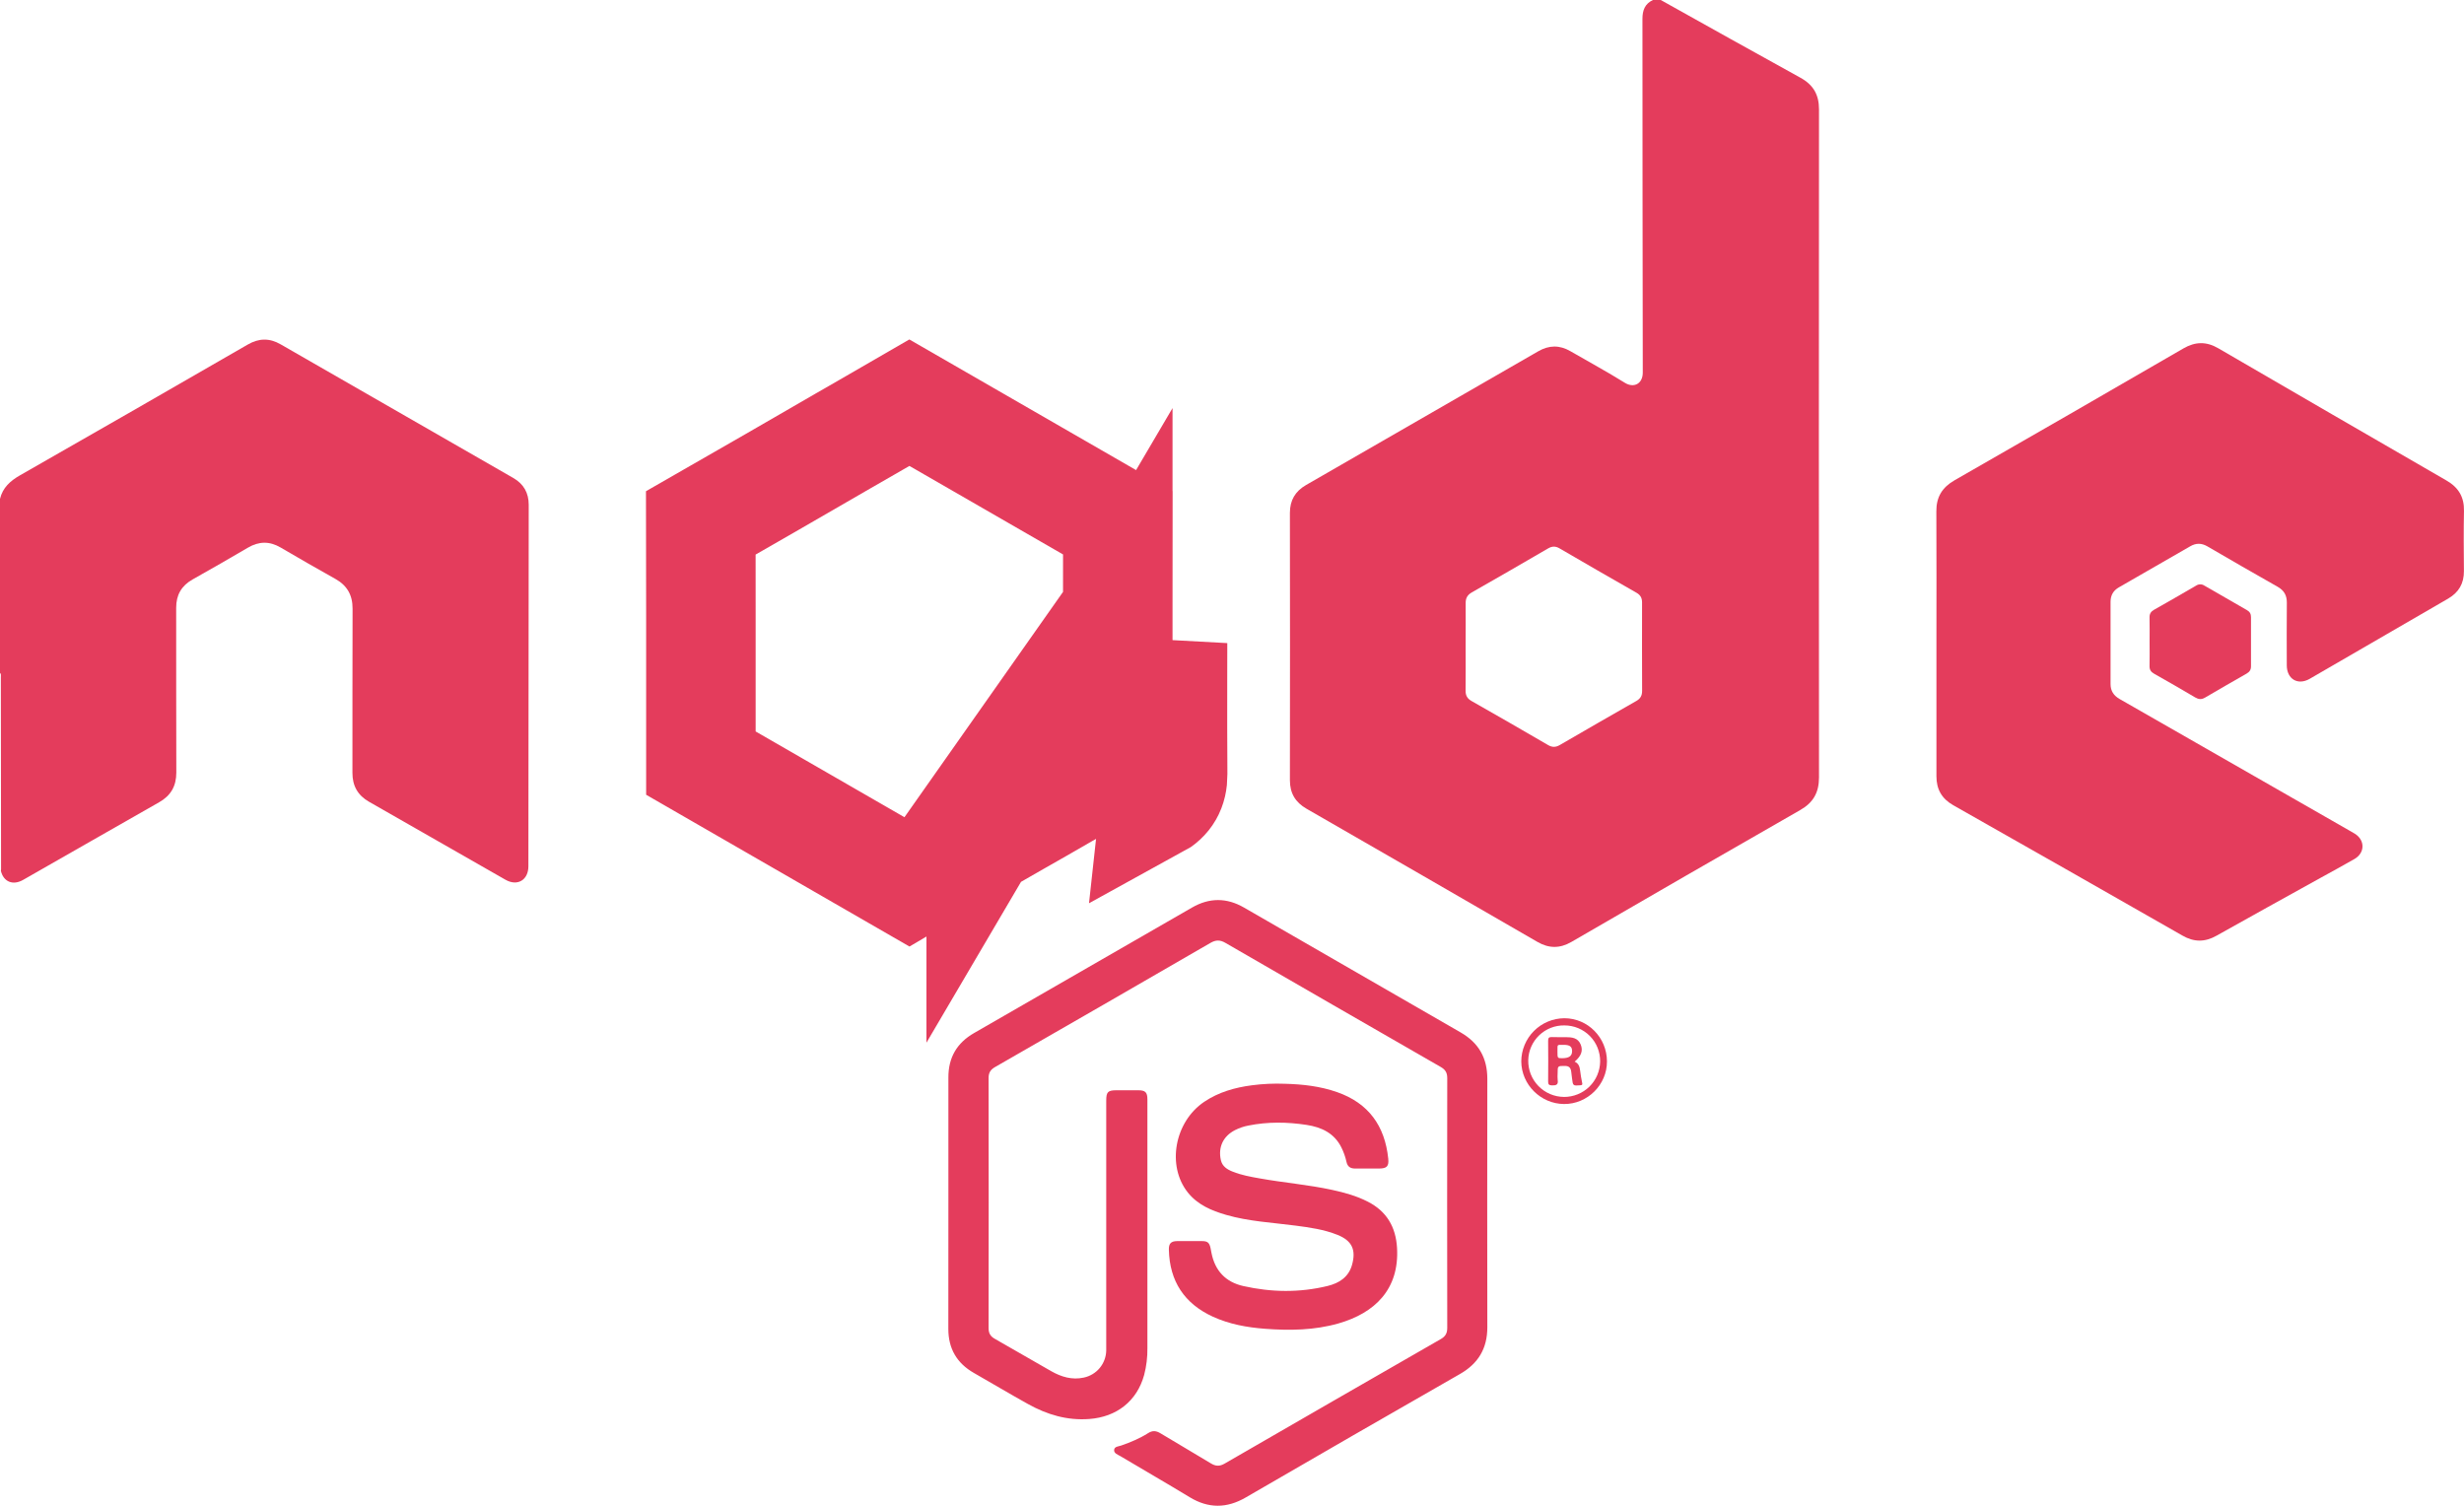 <svg width="90" height="55" viewBox="0 0 90 55" fill="none" xmlns="http://www.w3.org/2000/svg">
<g clip-path="url(#clip0_749_445)">
<path d="M60.661 0C62.36 0.947 64.055 1.9 65.759 2.837C66.232 3.096 66.442 3.458 66.441 3.996C66.434 12.129 66.434 20.262 66.441 28.394C66.441 28.948 66.232 29.316 65.753 29.589C62.962 31.186 60.176 32.792 57.395 34.406C56.973 34.649 56.574 34.646 56.153 34.402C53.345 32.777 50.534 31.156 47.721 29.539C47.311 29.303 47.114 28.969 47.115 28.494C47.12 25.241 47.12 21.988 47.115 18.735C47.115 18.274 47.308 17.945 47.705 17.716C50.533 16.09 53.36 14.462 56.184 12.832C56.582 12.602 56.968 12.599 57.363 12.829C58.025 13.213 58.7 13.578 59.35 13.982C59.682 14.188 60.005 14.014 60.004 13.609C59.992 9.303 59.998 4.996 59.992 0.69C59.992 0.372 60.083 0.137 60.379 -0.002L60.661 0ZM53.534 23.608C53.534 24.146 53.538 24.685 53.532 25.224C53.53 25.403 53.593 25.517 53.751 25.606C54.686 26.137 55.619 26.674 56.548 27.215C56.698 27.302 56.825 27.298 56.972 27.213C57.903 26.672 58.835 26.136 59.769 25.603C59.921 25.517 59.98 25.404 59.98 25.234C59.976 24.158 59.975 23.082 59.978 22.005C59.978 21.842 59.921 21.735 59.775 21.651C58.835 21.116 57.899 20.575 56.964 20.03C56.815 19.943 56.69 19.947 56.542 20.034C55.618 20.573 54.691 21.107 53.763 21.636C53.6 21.728 53.533 21.846 53.535 22.03C53.539 22.555 53.534 23.082 53.534 23.608Z" fill="#E43C5C"/>
<path d="M0 18.222C0.099 17.812 0.373 17.565 0.733 17.36C3.51 15.775 6.283 14.183 9.053 12.583C9.455 12.351 9.843 12.342 10.247 12.575C13.08 14.204 15.914 15.832 18.749 17.459C19.125 17.675 19.312 18 19.312 18.439C19.307 22.839 19.303 27.239 19.3 31.639C19.3 32.146 18.899 32.382 18.464 32.134C16.804 31.186 15.144 30.237 13.484 29.288C13.066 29.05 12.872 28.704 12.873 28.226C12.877 26.231 12.869 24.235 12.878 22.24C12.881 21.736 12.68 21.384 12.243 21.141C11.574 20.768 10.911 20.385 10.249 19.998C9.846 19.762 9.457 19.768 9.056 20.004C8.385 20.398 7.711 20.785 7.033 21.166C6.626 21.396 6.435 21.733 6.435 22.198C6.439 24.204 6.432 26.211 6.44 28.218C6.44 28.715 6.239 29.062 5.81 29.305C4.153 30.246 2.5 31.195 0.844 32.139C0.471 32.352 0.126 32.209 0.032 31.807C0.036 31.79 0.038 31.773 0.039 31.755C0.037 29.413 0.034 27.07 0.031 24.726C0.031 24.675 0.047 24.62 0 24.577V18.222Z" fill="#E43C5C"/>
<path d="M40.828 22.253C40.828 22.22 40.828 22.187 40.828 22.154C40.827 21.137 40.827 20.116 40.829 19.096C38.29 17.637 35.753 16.175 33.217 14.71C32.697 15.012 32.175 15.312 31.658 15.609C31.372 15.773 31.088 15.936 30.807 16.098C29.074 17.103 27.338 18.103 25.599 19.099C25.603 20.227 25.602 21.356 25.601 22.481C25.601 22.94 25.601 23.399 25.601 23.857V23.866V23.875V23.883V23.892V23.901V23.91V23.918V23.927V23.936V23.945V23.953V23.962V23.971V23.979V23.988V23.997V24.006V24.014V24.023V24.032V24.041V24.049V24.058V24.067V24.076V24.084V24.093V24.102V24.111V24.119V24.128V24.137V24.146V24.154V24.163V24.172V24.18V24.189V24.198V24.207V24.215V24.224V24.233V24.242V24.25V24.259V24.268V24.277V24.285V24.294V24.303V24.312V24.32V24.329V24.338V24.347V24.355V24.364V24.373V24.382V24.39V24.399V24.408V24.417V24.425V24.434V24.443V24.452V24.46V24.469V24.478V24.486V24.495V24.504V24.513V24.521V24.53V24.539V24.548V24.556V24.565V24.574V24.583V24.591V24.6V24.609V24.618V24.626V24.635V24.644V24.653V24.661V24.67V24.679V24.688V24.696V24.705V24.714V24.723V24.731V24.74V24.749V24.758V24.766V24.775V24.784V24.793V24.801V24.81V24.819V24.828V24.836V24.845V24.854V24.863V24.871V24.88V24.889V24.898V24.906V24.915V24.924V24.933V24.941V24.95V24.959V24.967V24.976V24.985V24.994V25.002V25.011V25.02V25.029V25.037V25.046V25.055V25.064V25.072V25.081V25.09V25.099V25.107V25.116V25.125V25.134V25.142V25.151V25.16V25.169V25.177V25.186V25.195V25.203V25.212V25.221V25.23V25.238V25.247V25.256V25.265V25.273V25.282V25.291V25.3V25.308V25.317V25.326V25.335V25.343V25.352V25.361V25.37V25.378V25.387V25.396V25.405V25.413V25.422V25.431V25.44V25.448V25.457V25.466V25.474V25.483V25.492V25.501V25.509V25.518V25.527V25.536V25.544V25.553V25.562V25.571V25.579V25.588V25.597V25.606V25.614V25.623V25.632V25.641V25.649V25.658V25.667V25.676V25.684V25.693V25.702V25.711V25.719V25.728V25.737V25.746V25.754V25.763V25.772V25.78V25.789V25.798V25.807V25.816V25.824V25.833V25.842V25.851V25.859V25.868V25.877V25.886V25.894V25.903V25.912V25.92V25.929V25.938V25.947V25.955V25.964V25.973V25.982V25.99V25.999V26.008V26.017V26.025V26.034V26.043V26.052V26.06V26.069V26.078V26.087V26.095V26.104V26.113V26.122V26.13V26.139V26.148V26.157V26.165V26.174V26.183V26.192V26.2V26.209V26.218V26.227V26.235V26.244V26.253V26.261V26.27V26.279V26.288V26.296V26.305V26.314V26.323V26.331V26.34V26.349V26.358V26.366V26.375V26.384V26.393V26.401V26.41V26.419V26.427V26.436V26.445V26.454V26.462V26.471V26.48V26.489V26.497V26.506V26.515V26.524V26.532V26.541V26.55V26.559V26.567V26.576V26.585V26.594V26.602V26.611V26.62V26.629V26.637V26.646V26.655V26.664V26.672V26.681V26.69V26.699V26.707V26.716V26.725V26.734V26.742V26.751V26.76V26.768V26.777V26.786V26.795V26.803V26.812V26.821V26.83V26.838V26.847V26.856V26.865V26.873V26.882V26.891V26.9V26.908V26.917V26.926V26.935V26.943V26.952V26.961V26.97V26.978V26.987V26.996V27.005V27.013V27.022V27.031V27.04V27.048V27.057V27.066V27.075V27.083V27.092V27.101V27.11V27.118V27.127V27.136V27.145V27.153V27.162V27.171V27.18V27.188V27.197V27.206V27.214V27.223V27.232V27.241V27.249V27.258V27.267V27.276V27.284V27.293V27.302V27.311V27.319V27.328V27.337V27.346V27.354V27.363V27.372V27.381V27.389V27.398V27.407V27.416V27.424V27.433V27.442V27.451V27.459V27.468V27.477V27.485V27.494V27.503V27.512V27.52V27.529V27.538V27.547V27.555V27.564V27.573V27.582V27.59V27.599V27.608V27.617V27.625V27.634V27.643V27.652V27.66V27.669V27.678V27.687V27.695V27.704V27.713V27.721V27.73V27.739V27.748V27.756V27.765V27.774V27.783V27.791V27.8V27.809V27.818V27.826V27.835V27.844V27.853V27.861V27.87V27.873C28.137 29.333 30.673 30.794 33.208 32.257C33.516 32.075 33.853 31.877 34.181 31.698L40.828 22.253ZM40.828 22.253L40.828 22.253V23.49C40.828 23.929 40.827 24.371 40.826 24.814C40.825 25.828 40.824 26.85 40.829 27.871C40.523 28.044 40.217 28.223 39.924 28.393C39.739 28.501 39.56 28.605 39.389 28.704L39.388 28.704C38.915 28.977 38.443 29.248 37.971 29.52C37.699 29.675 37.421 29.833 37.142 29.992C36.708 30.239 36.27 30.489 35.84 30.737C35.839 30.737 35.839 30.738 35.839 30.738L40.828 22.253ZM40.832 28.298C40.832 28.297 40.832 28.297 40.832 28.296C40.832 28.297 40.832 28.297 40.832 28.298ZM40.832 28.298L41.568 28.292L41.575 28.292L42.832 28.283M40.832 28.298C40.832 28.298 40.832 28.298 40.832 28.298L41.569 28.292L41.575 28.292L42.832 28.283M42.832 28.283C42.823 27.13 42.825 25.978 42.826 24.825C42.827 24.38 42.828 23.935 42.828 23.49L42.181 29.407C42.633 29.161 42.836 28.8 42.832 28.283ZM25.601 28.335V28.334C25.601 28.334 25.601 28.335 25.601 28.335Z" stroke="#E43C5C" stroke-width="4"/>
<path d="M70.73 23.471C70.73 21.874 70.736 20.276 70.727 18.679C70.723 18.157 70.938 17.803 71.393 17.542C74.184 15.945 76.971 14.339 79.752 12.726C80.186 12.475 80.591 12.468 81.025 12.721C83.799 14.335 86.577 15.944 89.357 17.549C89.798 17.803 90.01 18.152 89.999 18.663C89.984 19.394 89.991 20.126 89.997 20.857C90.001 21.311 89.809 21.64 89.419 21.866C87.734 22.841 86.049 23.817 84.365 24.794C83.932 25.044 83.528 24.805 83.527 24.302C83.525 23.541 83.521 22.78 83.529 22.018C83.532 21.748 83.429 21.567 83.194 21.433C82.334 20.946 81.478 20.453 80.626 19.956C80.412 19.832 80.21 19.831 79.997 19.956C79.132 20.457 78.265 20.956 77.397 21.452C77.188 21.572 77.09 21.745 77.09 21.983C77.091 22.984 77.091 23.984 77.09 24.985C77.09 25.24 77.206 25.409 77.426 25.535C80.213 27.128 82.998 28.722 85.783 30.319C85.859 30.363 85.936 30.405 86.011 30.451C86.389 30.686 86.387 31.151 86 31.375C85.585 31.615 85.162 31.842 84.743 32.074C83.48 32.775 82.215 33.471 80.957 34.179C80.534 34.417 80.139 34.416 79.716 34.173C76.928 32.58 74.138 30.993 71.345 29.412C70.926 29.174 70.729 28.83 70.73 28.351C70.733 26.725 70.73 25.098 70.73 23.471Z" fill="#E43C5C"/>
<path d="M34.641 43.938C34.641 42.411 34.643 40.884 34.641 39.357C34.639 38.629 34.949 38.094 35.582 37.731C38.236 36.207 40.888 34.68 43.539 33.15C44.173 32.784 44.806 32.784 45.439 33.15C48.075 34.67 50.712 36.19 53.349 37.709C54.013 38.09 54.327 38.646 54.326 39.406C54.321 42.431 54.321 45.456 54.326 48.481C54.326 49.249 54 49.801 53.33 50.185C50.714 51.682 48.103 53.187 45.496 54.7C44.81 55.096 44.142 55.103 43.46 54.69C42.619 54.18 41.767 53.689 40.922 53.186C40.826 53.129 40.676 53.086 40.696 52.949C40.712 52.834 40.857 52.833 40.953 52.799C41.296 52.679 41.632 52.54 41.938 52.345C42.101 52.242 42.231 52.258 42.389 52.353C42.999 52.724 43.618 53.079 44.228 53.451C44.404 53.559 44.55 53.564 44.731 53.459C47.361 51.939 49.993 50.423 52.626 48.911C52.792 48.816 52.863 48.7 52.862 48.505C52.857 45.463 52.857 42.42 52.862 39.377C52.862 39.18 52.792 39.068 52.624 38.972C50.001 37.465 47.38 35.954 44.761 34.44C44.563 34.325 44.409 34.327 44.212 34.441C41.593 35.957 38.972 37.468 36.347 38.974C36.181 39.069 36.108 39.18 36.109 39.378C36.114 42.42 36.114 45.463 36.109 48.506C36.109 48.694 36.171 48.808 36.334 48.9C37.027 49.291 37.712 49.697 38.405 50.088C38.769 50.293 39.159 50.411 39.584 50.318C39.813 50.27 40.018 50.147 40.168 49.968C40.317 49.788 40.401 49.564 40.406 49.331C40.408 49.255 40.406 49.179 40.406 49.103C40.406 46.136 40.406 43.169 40.406 40.203C40.406 39.884 40.465 39.823 40.782 39.823C41.046 39.823 41.31 39.823 41.574 39.823C41.837 39.823 41.91 39.9 41.91 40.158C41.91 41.733 41.91 43.307 41.91 44.881C41.91 46.332 41.91 47.783 41.91 49.234C41.915 49.568 41.875 49.901 41.791 50.223C41.526 51.182 40.783 51.756 39.787 51.83C38.975 51.891 38.245 51.67 37.553 51.286C36.888 50.917 36.235 50.527 35.574 50.149C34.948 49.792 34.638 49.257 34.639 48.538C34.642 47.005 34.642 45.471 34.641 43.938Z" fill="#E43C5C"/>
<path d="M46.936 39.586C47.583 39.603 48.221 39.675 48.836 39.89C49.99 40.292 50.584 41.127 50.707 42.32C50.736 42.598 50.656 42.681 50.374 42.682C50.081 42.682 49.788 42.682 49.494 42.682C49.323 42.682 49.219 42.612 49.182 42.44C49.142 42.257 49.079 42.08 48.996 41.913C48.735 41.386 48.266 41.171 47.725 41.088C47.014 40.979 46.302 40.97 45.593 41.113C45.426 41.145 45.265 41.201 45.113 41.277C44.679 41.498 44.487 41.9 44.593 42.374C44.646 42.607 44.826 42.717 45.027 42.796C45.343 42.923 45.678 42.983 46.012 43.042C46.891 43.2 47.787 43.272 48.663 43.463C49.11 43.56 49.549 43.681 49.959 43.891C50.649 44.242 50.983 44.816 51.028 45.579C51.116 47.09 50.218 47.96 48.887 48.34C48.008 48.591 47.109 48.603 46.206 48.535C45.548 48.485 44.904 48.369 44.301 48.093C43.257 47.614 42.721 46.796 42.694 45.649C42.688 45.423 42.77 45.336 42.991 45.332C43.296 45.329 43.601 45.33 43.906 45.332C44.108 45.332 44.174 45.391 44.217 45.59C44.23 45.647 44.239 45.704 44.25 45.762C44.378 46.414 44.765 46.828 45.413 46.974C46.438 47.205 47.469 47.22 48.492 46.971C48.911 46.868 49.26 46.652 49.386 46.194C49.537 45.648 49.381 45.316 48.854 45.105C48.362 44.907 47.838 44.834 47.316 44.766C46.47 44.655 45.613 44.614 44.787 44.375C44.252 44.22 43.746 44.007 43.386 43.556C42.609 42.58 42.9 40.977 43.984 40.245C44.512 39.89 45.105 39.723 45.726 39.641C46.127 39.588 46.532 39.57 46.936 39.586Z" fill="#E43C5C"/>
<path d="M78.516 23.433C78.516 23.14 78.521 22.848 78.514 22.554C78.511 22.42 78.563 22.339 78.678 22.273C79.192 21.983 79.704 21.687 80.215 21.39C80.258 21.361 80.31 21.345 80.362 21.344C80.415 21.343 80.467 21.358 80.511 21.386C81.032 21.688 81.554 21.989 82.077 22.288C82.18 22.347 82.221 22.429 82.22 22.546C82.217 23.143 82.217 23.739 82.22 24.336C82.22 24.464 82.168 24.541 82.061 24.603C81.553 24.893 81.046 25.185 80.541 25.481C80.415 25.555 80.309 25.549 80.183 25.475C79.685 25.18 79.183 24.891 78.679 24.607C78.563 24.541 78.511 24.461 78.514 24.326C78.521 24.029 78.516 23.731 78.516 23.433Z" fill="#E43C5C"/>
<path d="M58.696 38.767C58.7 39.621 57.984 40.332 57.127 40.325C56.276 40.319 55.571 39.616 55.566 38.769C55.568 38.352 55.734 37.952 56.029 37.657C56.324 37.361 56.724 37.194 57.142 37.192C58 37.194 58.692 37.897 58.696 38.767ZM57.126 40.067C57.472 40.068 57.805 39.934 58.053 39.692C58.3 39.45 58.441 39.12 58.447 38.775C58.449 38.602 58.417 38.431 58.353 38.27C58.289 38.11 58.193 37.964 58.072 37.841C57.95 37.718 57.805 37.621 57.646 37.554C57.486 37.488 57.315 37.454 57.142 37.454C56.798 37.448 56.467 37.578 56.219 37.816C55.972 38.054 55.828 38.38 55.821 38.723C55.817 38.897 55.848 39.07 55.911 39.233C55.975 39.395 56.071 39.543 56.192 39.668C56.313 39.793 56.459 39.892 56.619 39.961C56.779 40.029 56.952 40.065 57.126 40.066V40.067Z" fill="#E43C5C"/>
<path d="M57.515 38.778C57.658 38.839 57.699 38.959 57.715 39.099C57.733 39.249 57.757 39.399 57.789 39.547C57.805 39.617 57.797 39.634 57.723 39.641C57.46 39.662 57.452 39.659 57.422 39.402C57.412 39.315 57.4 39.228 57.39 39.142C57.373 39.007 57.313 38.934 57.162 38.934C56.894 38.934 56.894 38.928 56.894 39.203C56.889 39.285 56.889 39.367 56.896 39.449C56.924 39.623 56.839 39.648 56.691 39.645C56.572 39.643 56.545 39.604 56.547 39.494C56.552 39.002 56.552 38.511 56.547 38.021C56.547 37.915 56.571 37.875 56.683 37.88C56.852 37.889 57.022 37.88 57.192 37.883C57.415 37.885 57.634 37.904 57.735 38.149C57.829 38.377 57.759 38.57 57.515 38.778ZM56.888 38.406C56.888 38.652 56.888 38.652 57.056 38.652C57.306 38.652 57.419 38.576 57.422 38.4C57.425 38.23 57.34 38.163 57.112 38.164C56.853 38.166 56.894 38.133 56.888 38.406Z" fill="#E43C5C"/>
</g>
<defs>
<clipPath id="clip0_749_445">
<rect width="90" height="55" fill="white"/>
</clipPath>
</defs>
</svg>
